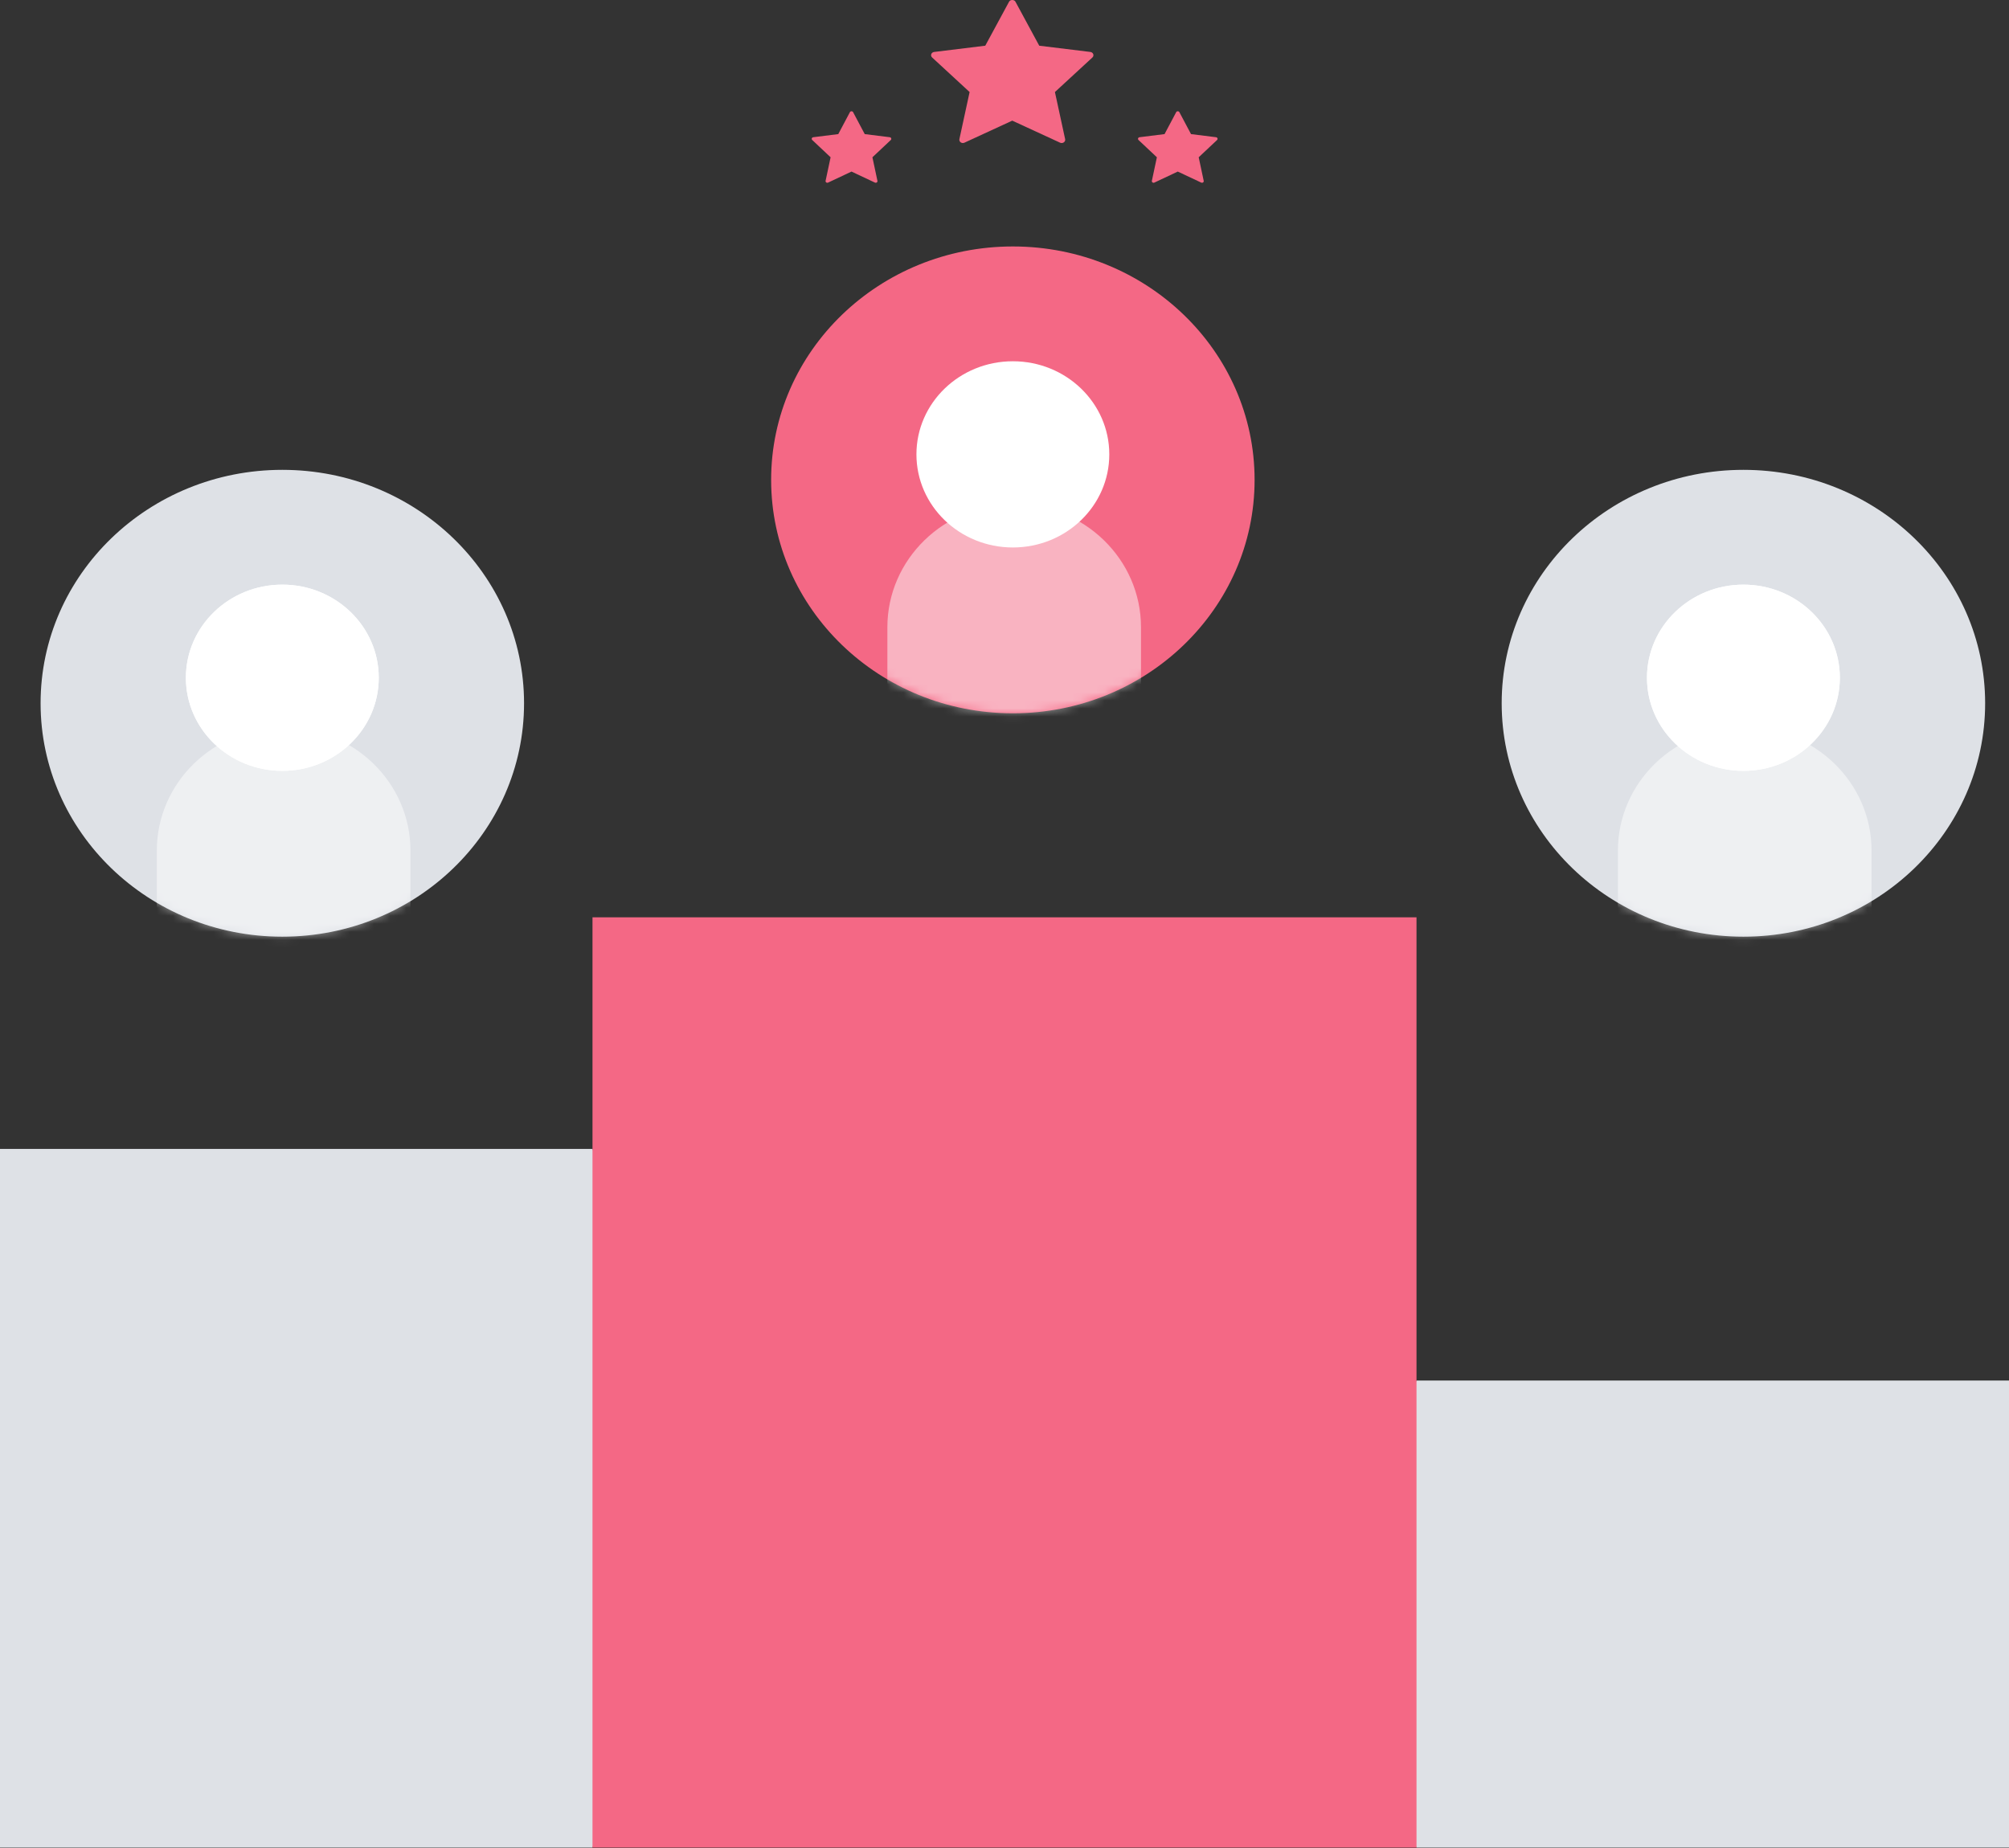 <?xml version="1.0" encoding="UTF-8"?>
<svg width="250px" height="230px" viewBox="0 0 250 230" version="1.1" xmlns="http://www.w3.org/2000/svg" xmlns:xlink="http://www.w3.org/1999/xlink">
    <rect x="0" y="0" width="250" height="230" fill="#333333" stroke="none"/>
    <!-- Generator: Sketch 52.5 (67469) - http://www.bohemiancoding.com/sketch -->
    <title>leaderboard</title>
    <desc>Created with Sketch.</desc>
    <defs>
        <ellipse id="path-1" cx="30.081" cy="29.051" rx="30.081" ry="29.051"></ellipse>
        <ellipse id="path-3" cx="30.081" cy="29.051" rx="30.081" ry="29.051"></ellipse>
        <ellipse id="path-5" cx="30.081" cy="29.051" rx="30.081" ry="29.051"></ellipse>
        <ellipse id="path-7" cx="30.081" cy="29.051" rx="30.081" ry="29.051"></ellipse>
        <ellipse id="path-9" cx="30.081" cy="29.051" rx="30.081" ry="29.051"></ellipse>
        <ellipse id="path-11" cx="30.081" cy="29.051" rx="30.081" ry="29.051"></ellipse>
        <ellipse id="path-13" cx="30.081" cy="29.051" rx="30.081" ry="29.051"></ellipse>
        <ellipse id="path-15" cx="30.081" cy="29.051" rx="30.081" ry="29.051"></ellipse>
    </defs>
    <g id="Home" stroke="none" stroke-width="1" fill="none" fill-rule="evenodd">
        <g id="Leaderboard---Empty" transform="translate(-63, -216)">
            <g id="leaderboard" transform="translate(63, 216)">
                <g id="Group" transform="translate(0, 113.736)">
                    <polygon id="Shape" fill="#DEE1E6" points="250 116.215 176.27 116.215 161.621 86.909 176.27 58.083 250 58.083"></polygon>
                    <polygon id="Shape" fill="#DEE1E6" points="73.73 116.215 0 116.215 0 29.257 73.73 29.257 88.379 72.496"></polygon>
                    <polygon id="Shape" fill="#F46885" points="73.73 0.432 73.73 116.215 176.27 116.215 176.27 0.432"></polygon>
                </g>
                <g id="person" transform="translate(95.96, 30.33)">
                    <g id="user" transform="translate(0, 0.344)">
                        <g id="Oval-6" fill="#F46885">
                            <ellipse id="path-10" cx="30.081" cy="29.051" rx="30.081" ry="29.051"></ellipse>
                        </g>
                        <g id="Rectangle-2-Clipped">
                            <g>
                                <mask id="mask-2" fill="white">
                                    <use xlink:href="#path-1"></use>
                                </mask>
                                <g id="path-2"></g>
                                <path d="M30.246,32.067 C38.961,32.067 46.026,38.931 46.026,47.398 L46.026,66.039 L14.465,66.039 L14.465,47.398 C14.465,38.931 21.53,32.067 30.246,32.067 Z" id="Rectangle-2" fill="#FFFFFF" opacity="0.7" mask="url(#mask-2)"></path>
                            </g>
                        </g>
                        <g id="Oval-Clipped">
                            <g>
                                <mask id="mask-4" fill="white">
                                    <use xlink:href="#path-3"></use>
                                </mask>
                                <g id="path-4"></g>
                                <ellipse id="Oval" fill="#FFFFFF" mask="url(#mask-4)" cx="30.081" cy="25.876" rx="12" ry="11.588"></ellipse>
                            </g>
                        </g>
                    </g>
                </g>
                <g id="person" transform="translate(186.869, 58.132)">
                    <g id="user" transform="translate(0, 0.344)">
                        <g id="Oval-6" fill="#DEE1E6">
                            <ellipse id="path-10" cx="30.081" cy="29.051" rx="30.081" ry="29.051"></ellipse>
                        </g>
                        <g id="Rectangle-2-Clipped">
                            <g>
                                <mask id="mask-6" fill="white">
                                    <use xlink:href="#path-5"></use>
                                </mask>
                                <g id="path-6"></g>
                                <path d="M30.246,32.067 C38.961,32.067 46.026,38.931 46.026,47.398 L46.026,66.039 L14.465,66.039 L14.465,47.398 C14.465,38.931 21.53,32.067 30.246,32.067 Z" id="Rectangle-2" fill="#FFFFFF" opacity="0.7" mask="url(#mask-6)"></path>
                            </g>
                        </g>
                        <g id="Oval-Clipped">
                            <g>
                                <mask id="mask-8" fill="white">
                                    <use xlink:href="#path-7"></use>
                                </mask>
                                <g id="path-8"></g>
                                <ellipse id="Oval" fill="#FFFFFF" mask="url(#mask-8)" cx="30.081" cy="25.876" rx="12" ry="11.588"></ellipse>
                            </g>
                        </g>
                        <g id="Oval-Clipped">
                            <g>
                                <mask id="mask-10" fill="white">
                                    <use xlink:href="#path-9"></use>
                                </mask>
                                <g id="path-10"></g>
                                <ellipse id="Oval" fill="#FFFFFF" mask="url(#mask-10)" cx="30.081" cy="25.876" rx="12" ry="11.588"></ellipse>
                            </g>
                        </g>
                    </g>
                </g>
                <g id="person" transform="translate(5.051, 58.132)">
                    <g id="user" transform="translate(0, 0.344)">
                        <g id="Oval-6" fill="#DEE1E6">
                            <ellipse id="path-10" cx="30.081" cy="29.051" rx="30.081" ry="29.051"></ellipse>
                        </g>
                        <g id="Rectangle-2-Clipped">
                            <g>
                                <mask id="mask-12" fill="white">
                                    <use xlink:href="#path-11"></use>
                                </mask>
                                <g id="path-12"></g>
                                <path d="M30.246,32.067 C38.961,32.067 46.026,38.931 46.026,47.398 L46.026,66.039 L14.465,66.039 L14.465,47.398 C14.465,38.931 21.53,32.067 30.246,32.067 Z" id="Rectangle-2" fill="#FFFFFF" opacity="0.7" mask="url(#mask-12)"></path>
                            </g>
                        </g>
                        <g id="Oval-Clipped">
                            <g>
                                <mask id="mask-14" fill="white">
                                    <use xlink:href="#path-13"></use>
                                </mask>
                                <g id="path-14"></g>
                                <ellipse id="Oval" fill="#FFFFFF" mask="url(#mask-14)" cx="30.081" cy="25.876" rx="12" ry="11.588"></ellipse>
                            </g>
                        </g>
                        <g id="Oval-Clipped">
                            <g>
                                <mask id="mask-16" fill="white">
                                    <use xlink:href="#path-15"></use>
                                </mask>
                                <g id="path-16"></g>
                                <ellipse id="Oval" fill="#FFFFFF" mask="url(#mask-16)" cx="30.081" cy="25.876" rx="12" ry="11.588"></ellipse>
                            </g>
                        </g>
                    </g>
                </g>
                <g id="Group-2" transform="translate(101.01, 0)" fill="#F46885">
                    <path d="M35.034,6.737 C34.979,6.591 34.84,6.486 34.675,6.466 L28.314,5.688 L25.349,0.206 C25.201,-0.069 24.71,-0.069 24.563,0.206 L21.597,5.688 L15.236,6.466 C15.071,6.486 14.931,6.591 14.878,6.737 C14.824,6.883 14.865,7.044 14.983,7.153 L19.648,11.455 L18.377,17.317 C18.345,17.469 18.408,17.624 18.541,17.719 C18.675,17.813 18.856,17.828 19.004,17.759 L24.956,15.015 L30.908,17.759 C30.97,17.788 31.037,17.802 31.105,17.802 C31.199,17.802 31.294,17.774 31.372,17.719 C31.504,17.625 31.568,17.469 31.536,17.317 L30.265,11.455 L34.93,7.153 C35.046,7.045 35.086,6.884 35.034,6.737 Z" id="Shape"></path>
                    <path d="M9.892,17.215 C9.865,17.142 9.797,17.089 9.716,17.079 L6.598,16.69 L5.144,13.949 C5.072,13.812 4.831,13.812 4.759,13.949 L3.305,16.69 L0.187,17.079 C0.106,17.089 0.038,17.142 0.011,17.215 C-0.015,17.288 0.005,17.368 0.063,17.423 L2.35,19.574 L1.727,22.505 C1.711,22.581 1.742,22.658 1.807,22.706 C1.873,22.753 1.961,22.76 2.034,22.726 L4.952,21.354 L7.869,22.726 C7.9,22.74 7.933,22.747 7.966,22.747 C8.012,22.747 8.058,22.733 8.097,22.706 C8.162,22.659 8.193,22.581 8.177,22.505 L7.554,19.574 L9.841,17.423 C9.898,17.369 9.918,17.288 9.892,17.215 Z" id="Shape-Copy"></path>
                    <path d="M50.494,17.215 C50.467,17.142 50.399,17.089 50.318,17.079 L47.2,16.69 L45.746,13.949 C45.674,13.812 45.433,13.812 45.361,13.949 L43.907,16.69 L40.789,17.079 C40.708,17.089 40.64,17.142 40.614,17.215 C40.587,17.288 40.607,17.368 40.665,17.423 L42.952,19.574 L42.329,22.505 C42.313,22.581 42.344,22.658 42.409,22.706 C42.475,22.753 42.564,22.76 42.636,22.726 L45.554,21.354 L48.471,22.726 C48.502,22.74 48.535,22.747 48.568,22.747 C48.614,22.747 48.66,22.733 48.699,22.706 C48.764,22.659 48.795,22.581 48.779,22.505 L48.156,19.574 L50.443,17.423 C50.5,17.369 50.52,17.288 50.494,17.215 Z" id="Shape-Copy-2"></path>
                </g>
            </g>
        </g>
    </g>
</svg>